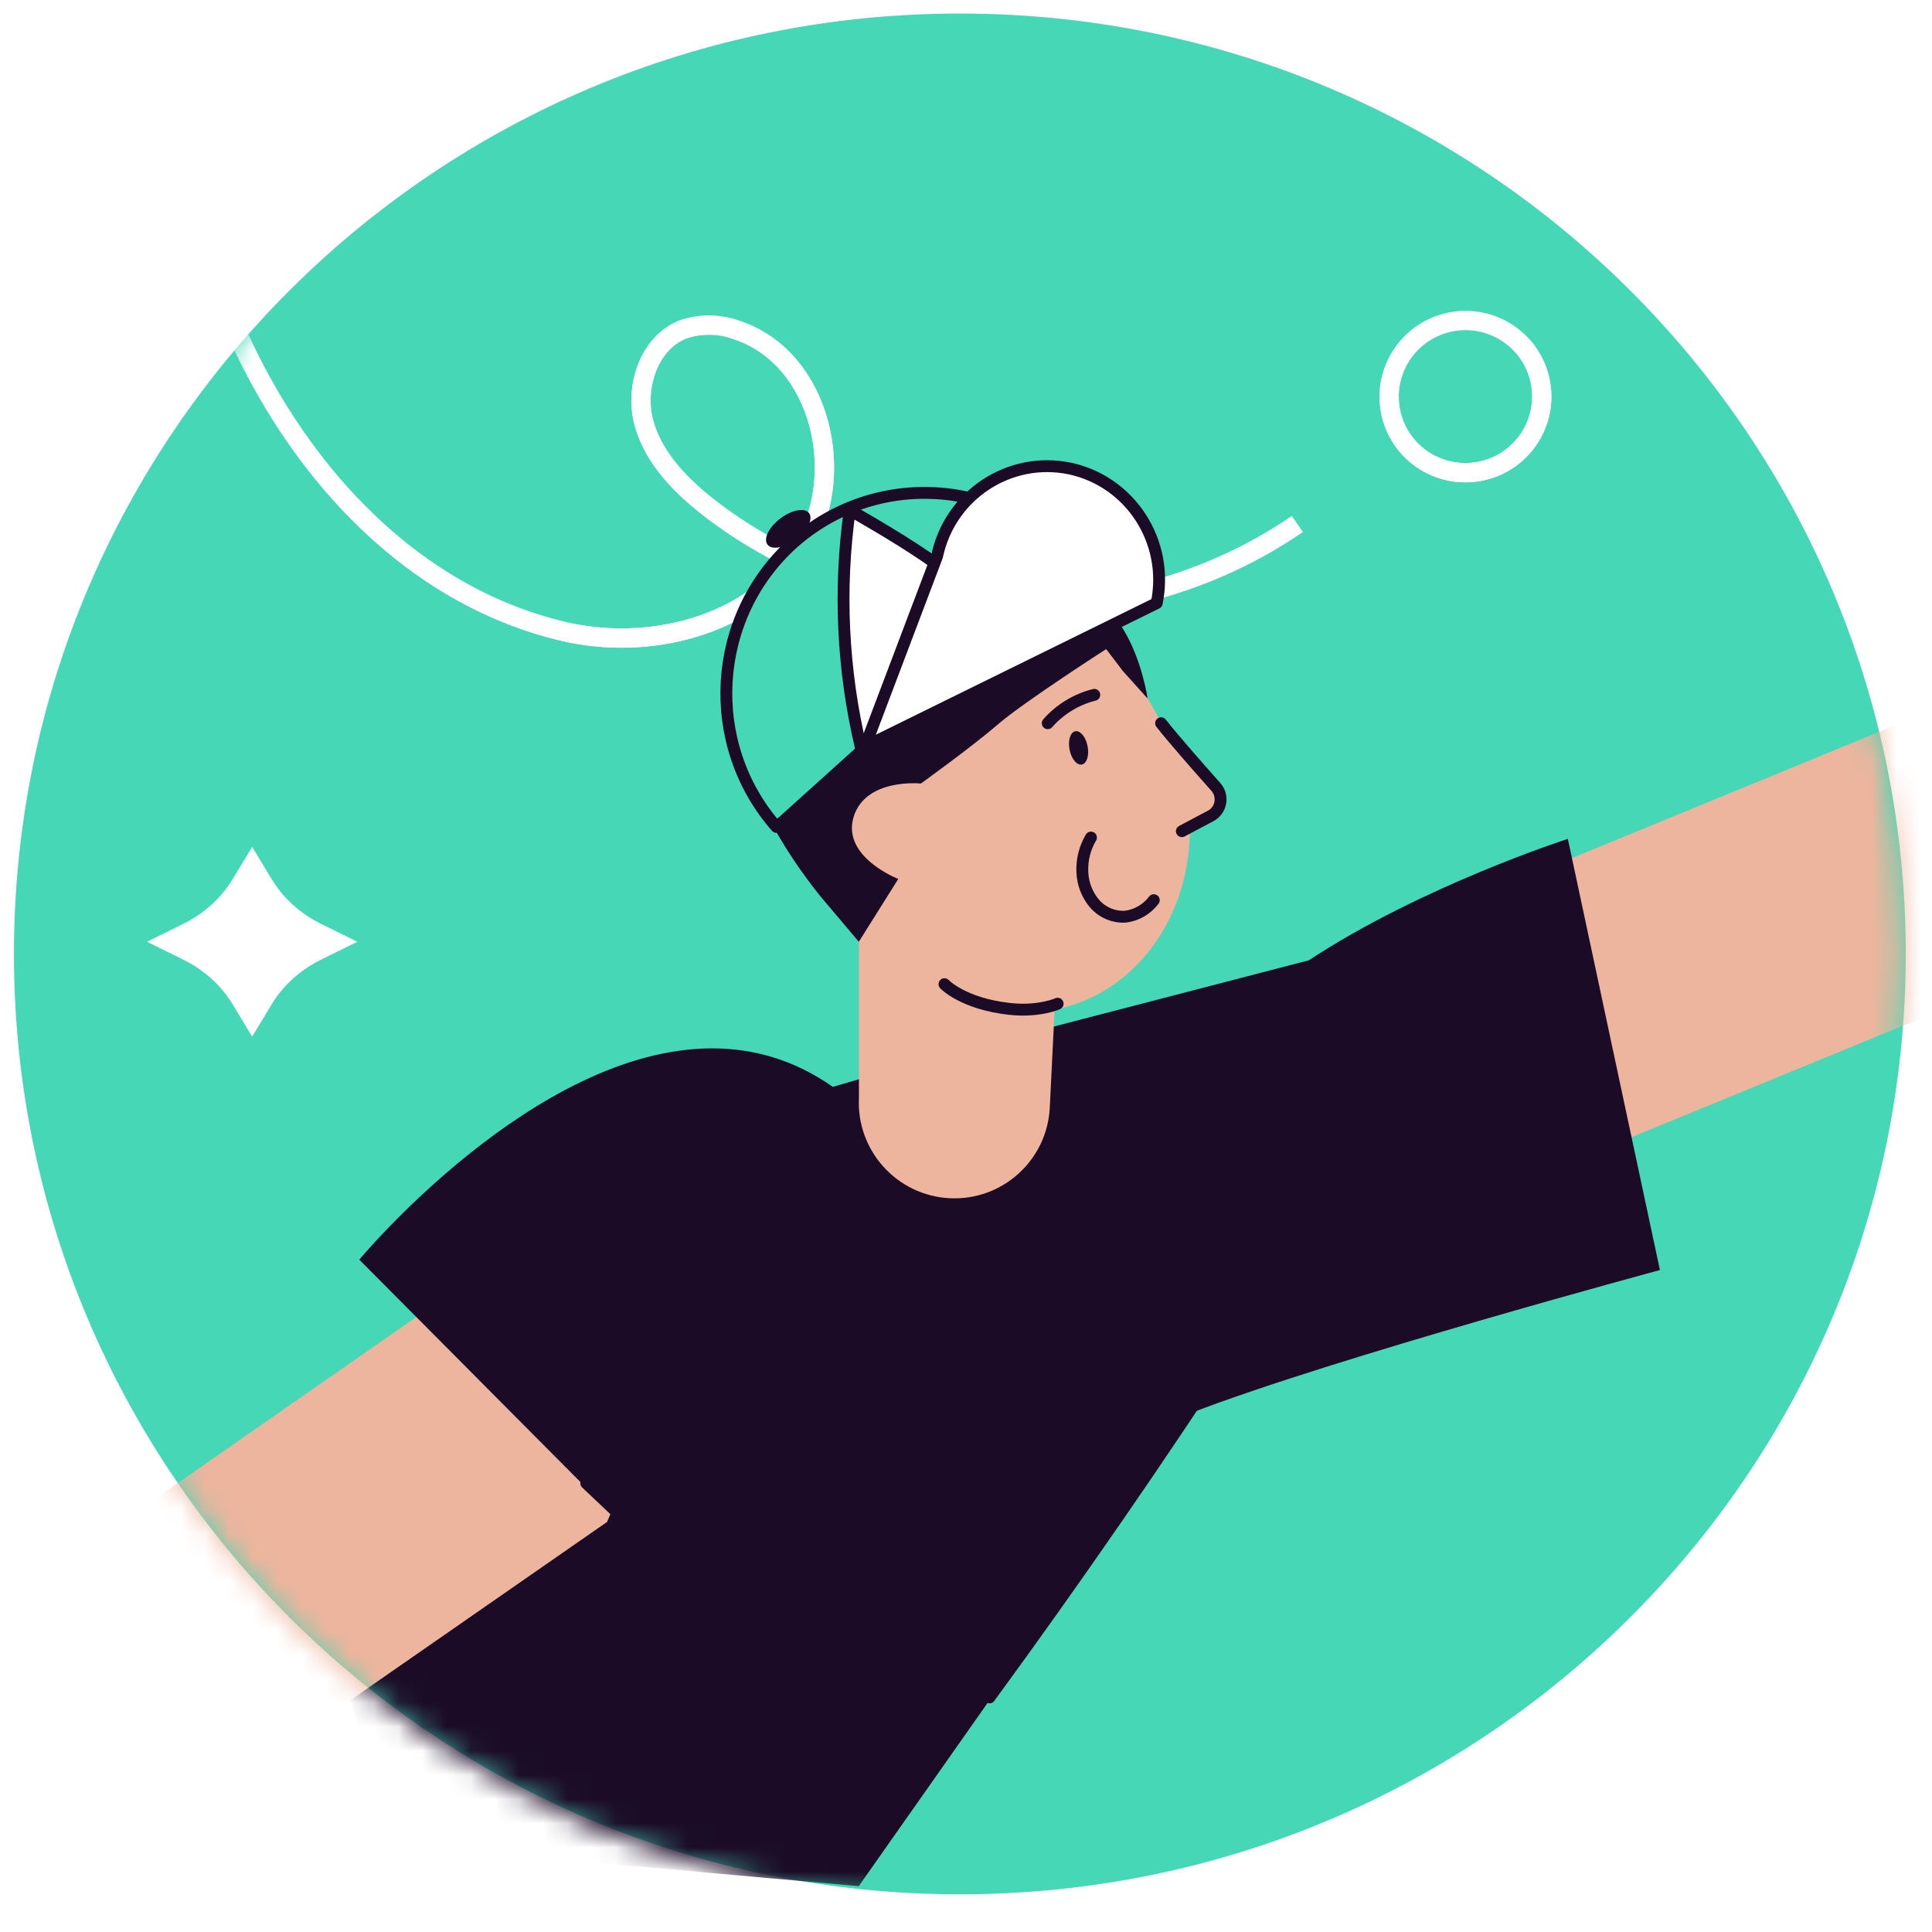 <svg width="80" height="80" viewBox="0 0 80 80" fill="none" xmlns="http://www.w3.org/2000/svg">
<rect x="0" y="0" width="80" height="80" fill="#808080" stroke="none"/>
<g clip-path="url(#clip0)">
<path d="M80 0H0V80H80V0Z" fill="white"/>
<path d="M93.491 -14H-14V93H93.491V-14Z" fill="white"/>
<path d="M39.745 78.439C61.377 78.439 78.913 61.005 78.913 39.5C78.913 17.995 61.377 0.561 39.745 0.561C18.114 0.561 0.578 17.995 0.578 39.5C0.578 61.005 18.114 78.439 39.745 78.439Z" fill="#45D7B6"/>
<path d="M-2.22 -2.22V-3.22H-3.22V-2.22H-2.22ZM81.711 -2.22H82.711V-3.22H81.711V-2.22ZM81.711 81.22V82.22H82.711V81.22H81.711ZM-2.22 81.22H-3.22V82.22H-2.22V81.22ZM-2.22 -1.22H81.711V-3.22H-2.22V-1.22ZM80.711 -2.22V81.22H82.711V-2.22H80.711ZM81.711 80.22H-2.22V82.22H81.711V80.22ZM-1.22 81.22V-2.22H-3.22V81.22H-1.22Z" fill="#BEBDBD"/>
<mask id="mask0" mask-type="alpha" maskUnits="userSpaceOnUse" x="0" y="0" width="79" height="79">
<path fill-rule="evenodd" clip-rule="evenodd" d="M39.745 78.766C61.296 78.766 78.766 61.186 78.766 39.5C78.766 17.814 61.296 0.234 39.745 0.234C18.195 0.234 0.725 17.814 0.725 39.5C0.725 61.186 18.195 78.766 39.745 78.766Z" fill="white"/>
</mask>
<g mask="url(#mask0)">
<path fill-rule="evenodd" clip-rule="evenodd" d="M103.968 23.778C103.801 24.23 103.457 24.593 103.016 24.79L103.008 24.793C102.653 24.957 93.38 29.225 92.679 31.327C92.556 31.701 92.596 32.112 92.787 32.46C92.836 32.569 93.288 33.398 93.41 33.369L97.067 32.137C97.71 31.911 98.422 32.044 98.932 32.49C99.443 32.942 99.673 33.629 99.536 34.292C99.398 34.954 98.908 35.494 98.26 35.7L91.349 38.047C89.572 39.386 87.295 39.799 85.204 39.234C84.63 39.863 83.923 40.363 83.118 40.697L61.094 49.743C58.115 50.955 54.714 49.547 53.462 46.592C52.873 45.168 52.873 43.573 53.467 42.15C54.056 40.726 55.19 39.597 56.618 39.013L78.637 29.963C79.26 29.712 79.893 29.575 80.526 29.541C81.277 27.778 82.735 26.365 84.595 25.683H84.61C86.711 24.652 97.936 20.195 97.936 20.195C98.839 19.748 99.933 20.102 100.395 20.995L100.463 21.128C100.557 21.319 100.62 21.52 100.645 21.727L101.435 21.373C102.348 20.951 103.428 21.344 103.86 22.252L103.924 22.389C104.125 22.826 104.14 23.327 103.968 23.778ZM6.863 61.756L26.395 48.161C29.033 46.332 32.657 46.984 34.488 49.618C36.3 52.271 35.641 55.884 33.011 57.731L14.449 70.65L21.762 87.761C22.049 88.424 22.209 89.136 22.233 89.859C23.965 90.207 25.609 90.959 27.356 91.802L31.356 93.738C31.806 93.955 32.152 94.342 32.316 94.814C32.48 95.285 32.45 95.803 32.232 96.252C31.778 97.185 30.654 97.575 29.718 97.124L26.76 95.801C26.76 95.801 26.019 95.592 26.195 96.443C26.318 96.584 30.914 108.357 30.914 108.357C31.293 109.283 30.849 110.34 29.923 110.721L29.782 110.78C28.849 111.153 27.789 110.708 27.405 109.781L24.32 102.276C24.285 102.307 27.643 111.132 27.643 111.132C27.818 111.581 27.808 112.081 27.613 112.522C27.418 112.963 27.055 113.308 26.605 113.482L26.464 113.536C25.526 113.887 24.48 113.424 24.11 112.495L20.743 103.874L21.891 110.812C21.992 111.283 21.902 111.774 21.64 112.177C21.379 112.581 20.967 112.865 20.496 112.965L20.348 112.997C19.361 113.198 18.395 112.57 18.18 111.587C17.866 110.161 17.557 108.736 17.253 107.314C17.2 107.073 17.152 106.829 17.104 106.584C16.953 105.815 16.8 105.035 16.486 104.328C16.03 103.273 15.39 102.602 14.615 101.787L14.54 101.708C12.749 99.831 12.125 97.129 12.911 94.659C12.084 94.047 11.434 93.227 11.028 92.281L1.684 70.407C1.076 68.991 1.06 67.392 1.637 65.963C2.214 64.535 3.338 63.395 4.76 62.797C5.19 62.618 5.63 62.495 6.071 62.423C6.311 62.182 6.575 61.958 6.863 61.756Z" fill="#EDB59D"/>
<path fill-rule="evenodd" clip-rule="evenodd" d="M38.157 43.931L54.197 39.764C58.876 36.683 64.921 34.736 64.921 34.736C64.921 34.736 68.66 52.241 68.734 52.59C68.734 52.59 55.23 56.229 49.341 58.5L35.559 78.102L16.818 76.431L15.74 73.828L14.468 70.431L25.135 63.022L25.3 62.641L14.878 52.16C14.878 52.16 22.135 43.409 29.491 43.411C31.179 43.411 32.873 43.872 34.485 45.006L38.157 43.931Z" fill="#1B0B27"/>
<path d="M40.973 70.286C44.569 65.369 48.026 60.36 51.346 55.261" stroke="#1B0B27" stroke-width="0.491" stroke-linecap="round" stroke-linejoin="round"/>
<path d="M24.276 61.416L29.366 66.236C29.366 66.236 32.993 62.459 34.798 59.31" stroke="#1B0B27" stroke-width="0.491" stroke-linecap="round" stroke-linejoin="round"/>
<path d="M53.717 21.698C46.617 26.587 36.389 26.346 29.52 21.148C28.275 20.203 27.087 19.028 26.67 17.536C26.253 16.044 26.872 14.152 28.343 13.619C29.062 13.392 29.837 13.414 30.542 13.68C34.033 14.854 35.166 19.806 33.129 22.864C31.093 25.923 26.868 26.993 23.285 26.135C12.746 23.614 6.637 10.857 7.35 0.799" stroke="white" stroke-width="0.8" stroke-linejoin="round"/>
<path d="M53.717 21.698C46.617 26.587 36.389 26.346 29.52 21.148C28.275 20.203 27.087 19.028 26.67 17.536C26.253 16.044 26.872 14.152 28.343 13.619C29.062 13.392 29.837 13.414 30.542 13.68C34.033 14.854 35.166 19.806 33.129 22.864C31.093 25.923 26.868 26.993 23.285 26.135C12.746 23.614 6.637 10.857 7.35 0.799" stroke="url(#paint0_linear)" stroke-width="0.8" stroke-linejoin="round"/>
<path fill-rule="evenodd" clip-rule="evenodd" d="M60.108 13.324C58.391 13.642 57.257 15.287 57.574 16.998C57.891 18.709 59.539 19.838 61.255 19.52C62.972 19.203 64.106 17.558 63.789 15.847C63.472 14.136 61.824 13.006 60.108 13.324Z" stroke="white" stroke-width="0.8" stroke-linejoin="round"/>
<path fill-rule="evenodd" clip-rule="evenodd" d="M60.108 13.324C58.391 13.642 57.257 15.287 57.574 16.998C57.891 18.709 59.539 19.838 61.255 19.52C62.972 19.203 64.106 17.558 63.789 15.847C63.472 14.136 61.824 13.006 60.108 13.324Z" stroke="url(#paint1_linear)" stroke-width="0.8" stroke-linejoin="round"/>
<path d="M49.27 34.243L50.129 33.786C50.34 33.674 50.488 33.472 50.532 33.237C50.571 33.002 50.502 32.761 50.34 32.579C49.614 31.764 48.505 30.513 48.196 30.116C46.649 27.283 46.084 26.552 44.661 26.797C43.776 26.95 42.043 27.777 39.619 31.273C38.488 31.048 36.663 32.204 36.663 32.204C36.216 32.296 35.747 33.01 35.468 33.435C35.45 33.464 35.432 33.491 35.415 33.517C35.267 33.747 35.169 33.997 35.13 34.262C35.1 34.474 35.105 34.694 35.145 34.911C35.169 35.033 35.203 35.146 35.252 35.259C35.39 35.592 35.625 35.883 35.925 36.089C35.959 36.113 35.998 36.138 36.038 36.157C36.038 36.157 36.038 36.157 36.038 36.157C36.038 36.166 36.037 36.177 36.035 36.188C36.034 36.2 36.033 36.213 36.033 36.226L35.566 37.084V45.463C35.459 47.643 37.137 49.503 39.321 49.616H39.326C41.501 49.724 43.356 48.05 43.469 45.871L43.67 41.802C43.69 41.802 43.714 41.797 43.734 41.792C47.062 41.114 49.315 37.904 49.27 34.243Z" fill="#EDB59D"/>
<path d="M39.108 40.752C39.108 40.752 39.868 41.561 41.801 41.776C43.026 41.912 43.795 41.561 43.795 41.561" stroke="#1B0B27" stroke-width="0.491" stroke-linecap="round" stroke-linejoin="round"/>
<path d="M48.938 34.418L50.13 33.786C50.34 33.676 50.488 33.472 50.53 33.237C50.572 33.001 50.503 32.759 50.343 32.582C49.489 31.621 48.53 30.527 48.079 29.947" stroke="#1B0B27" stroke-width="0.491" stroke-linecap="round" stroke-linejoin="round"/>
<path d="M44.524 30.28C44.319 30.322 44.213 30.664 44.289 31.044C44.364 31.425 44.592 31.7 44.798 31.658C45.003 31.617 45.11 31.274 45.034 30.893C44.963 30.538 44.76 30.276 44.566 30.276C44.552 30.276 44.538 30.277 44.524 30.28Z" fill="#1B0B27"/>
<path d="M43.385 29.947C43.896 29.367 44.568 28.958 45.313 28.772" stroke="#1B0B27" stroke-width="0.491" stroke-linecap="round" stroke-linejoin="round"/>
<path d="M45.175 34.681C44.917 35.113 44.793 35.614 44.818 36.118C44.837 36.601 45.019 37.063 45.333 37.428C45.653 37.789 46.119 37.984 46.598 37.958C47.067 37.9 47.491 37.653 47.777 37.274" stroke="#1B0B27" stroke-width="0.491" stroke-linecap="round" stroke-linejoin="round"/>
<path d="M37.196 36.395L35.562 38.996L34.169 37.347C34.169 37.347 29.399 31.93 30.467 27.156C31.535 22.382 42.894 22.382 42.894 22.382L45.058 25.111C45.058 25.111 45.701 24.763 46.494 26.03C47.287 27.298 47.52 28.925 47.52 28.925L46.494 27.784L45.805 26.877C45.805 26.877 42.387 29.073 41.327 29.99C40.267 30.907 38.133 32.444 38.133 32.444C38.133 32.444 35.816 32.204 35.34 33.85C34.863 35.495 37.196 36.395 37.196 36.395Z" fill="#1B0B27"/>
<path d="M32.319 21.464C31.843 21.822 31.6 22.308 31.777 22.547C31.954 22.788 32.484 22.693 32.96 22.335C33.437 21.977 33.68 21.492 33.503 21.251C33.437 21.161 33.322 21.118 33.178 21.118C32.938 21.118 32.618 21.239 32.319 21.464Z" fill="#1B0B27"/>
<path d="M32.47 33.975L44.744 22.915L44.425 23.18C41.397 19.766 36.21 19.465 32.816 22.506C29.44 25.567 29.143 30.809 32.151 34.24L32.47 33.975Z" fill="#45D7B6" stroke="#1B0B27" stroke-width="0.491" stroke-linecap="round" stroke-linejoin="round"/>
<path d="M35.762 30.761L40.203 28.448L42.601 27.201C40.879 24.455 37.978 22.734 35.187 21.118C34.728 24.393 34.883 27.726 35.645 30.943" fill="white"/>
<path d="M35.762 30.761L40.203 28.448L42.601 27.201C40.879 24.455 37.978 22.734 35.187 21.118C34.728 24.393 34.883 27.726 35.645 30.943" stroke="#1B0B27" stroke-width="0.491" stroke-linecap="round" stroke-linejoin="round"/>
<path d="M35.816 30.918L47.898 24.973C48.422 22.433 46.817 19.943 44.307 19.402C41.797 18.876 39.338 20.498 38.802 23.032L35.816 30.918Z" fill="white" stroke="#1B0B27" stroke-width="0.491" stroke-linecap="round" stroke-linejoin="round"/>
<path d="M10.442 35.068L9.622 36.42C9.152 37.195 8.445 37.833 7.586 38.257L6.086 38.996L7.586 39.736C8.445 40.159 9.151 40.795 9.622 41.569L10.442 42.925L11.261 41.569C11.732 40.795 12.438 40.159 13.297 39.736L14.797 38.996L13.297 38.257C12.438 37.833 11.732 37.195 11.261 36.42L10.442 35.068Z" fill="white"/>
</g>
</g>
<defs>
<linearGradient id="paint0_linear" x1="33.102" y1="27.239" x2="27.513" y2="-2.936" gradientUnits="userSpaceOnUse">
<stop stop-color="white"/>
<stop offset="1" stop-color="white" stop-opacity="0"/>
</linearGradient>
<linearGradient id="paint1_linear" x1="61.255" y1="19.52" x2="60.108" y2="13.324" gradientUnits="userSpaceOnUse">
<stop stop-color="white"/>
<stop offset="1" stop-color="white" stop-opacity="0"/>
</linearGradient>
<clipPath id="clip0">
<rect width="80" height="80" fill="white"/>
</clipPath>
</defs>
</svg>
